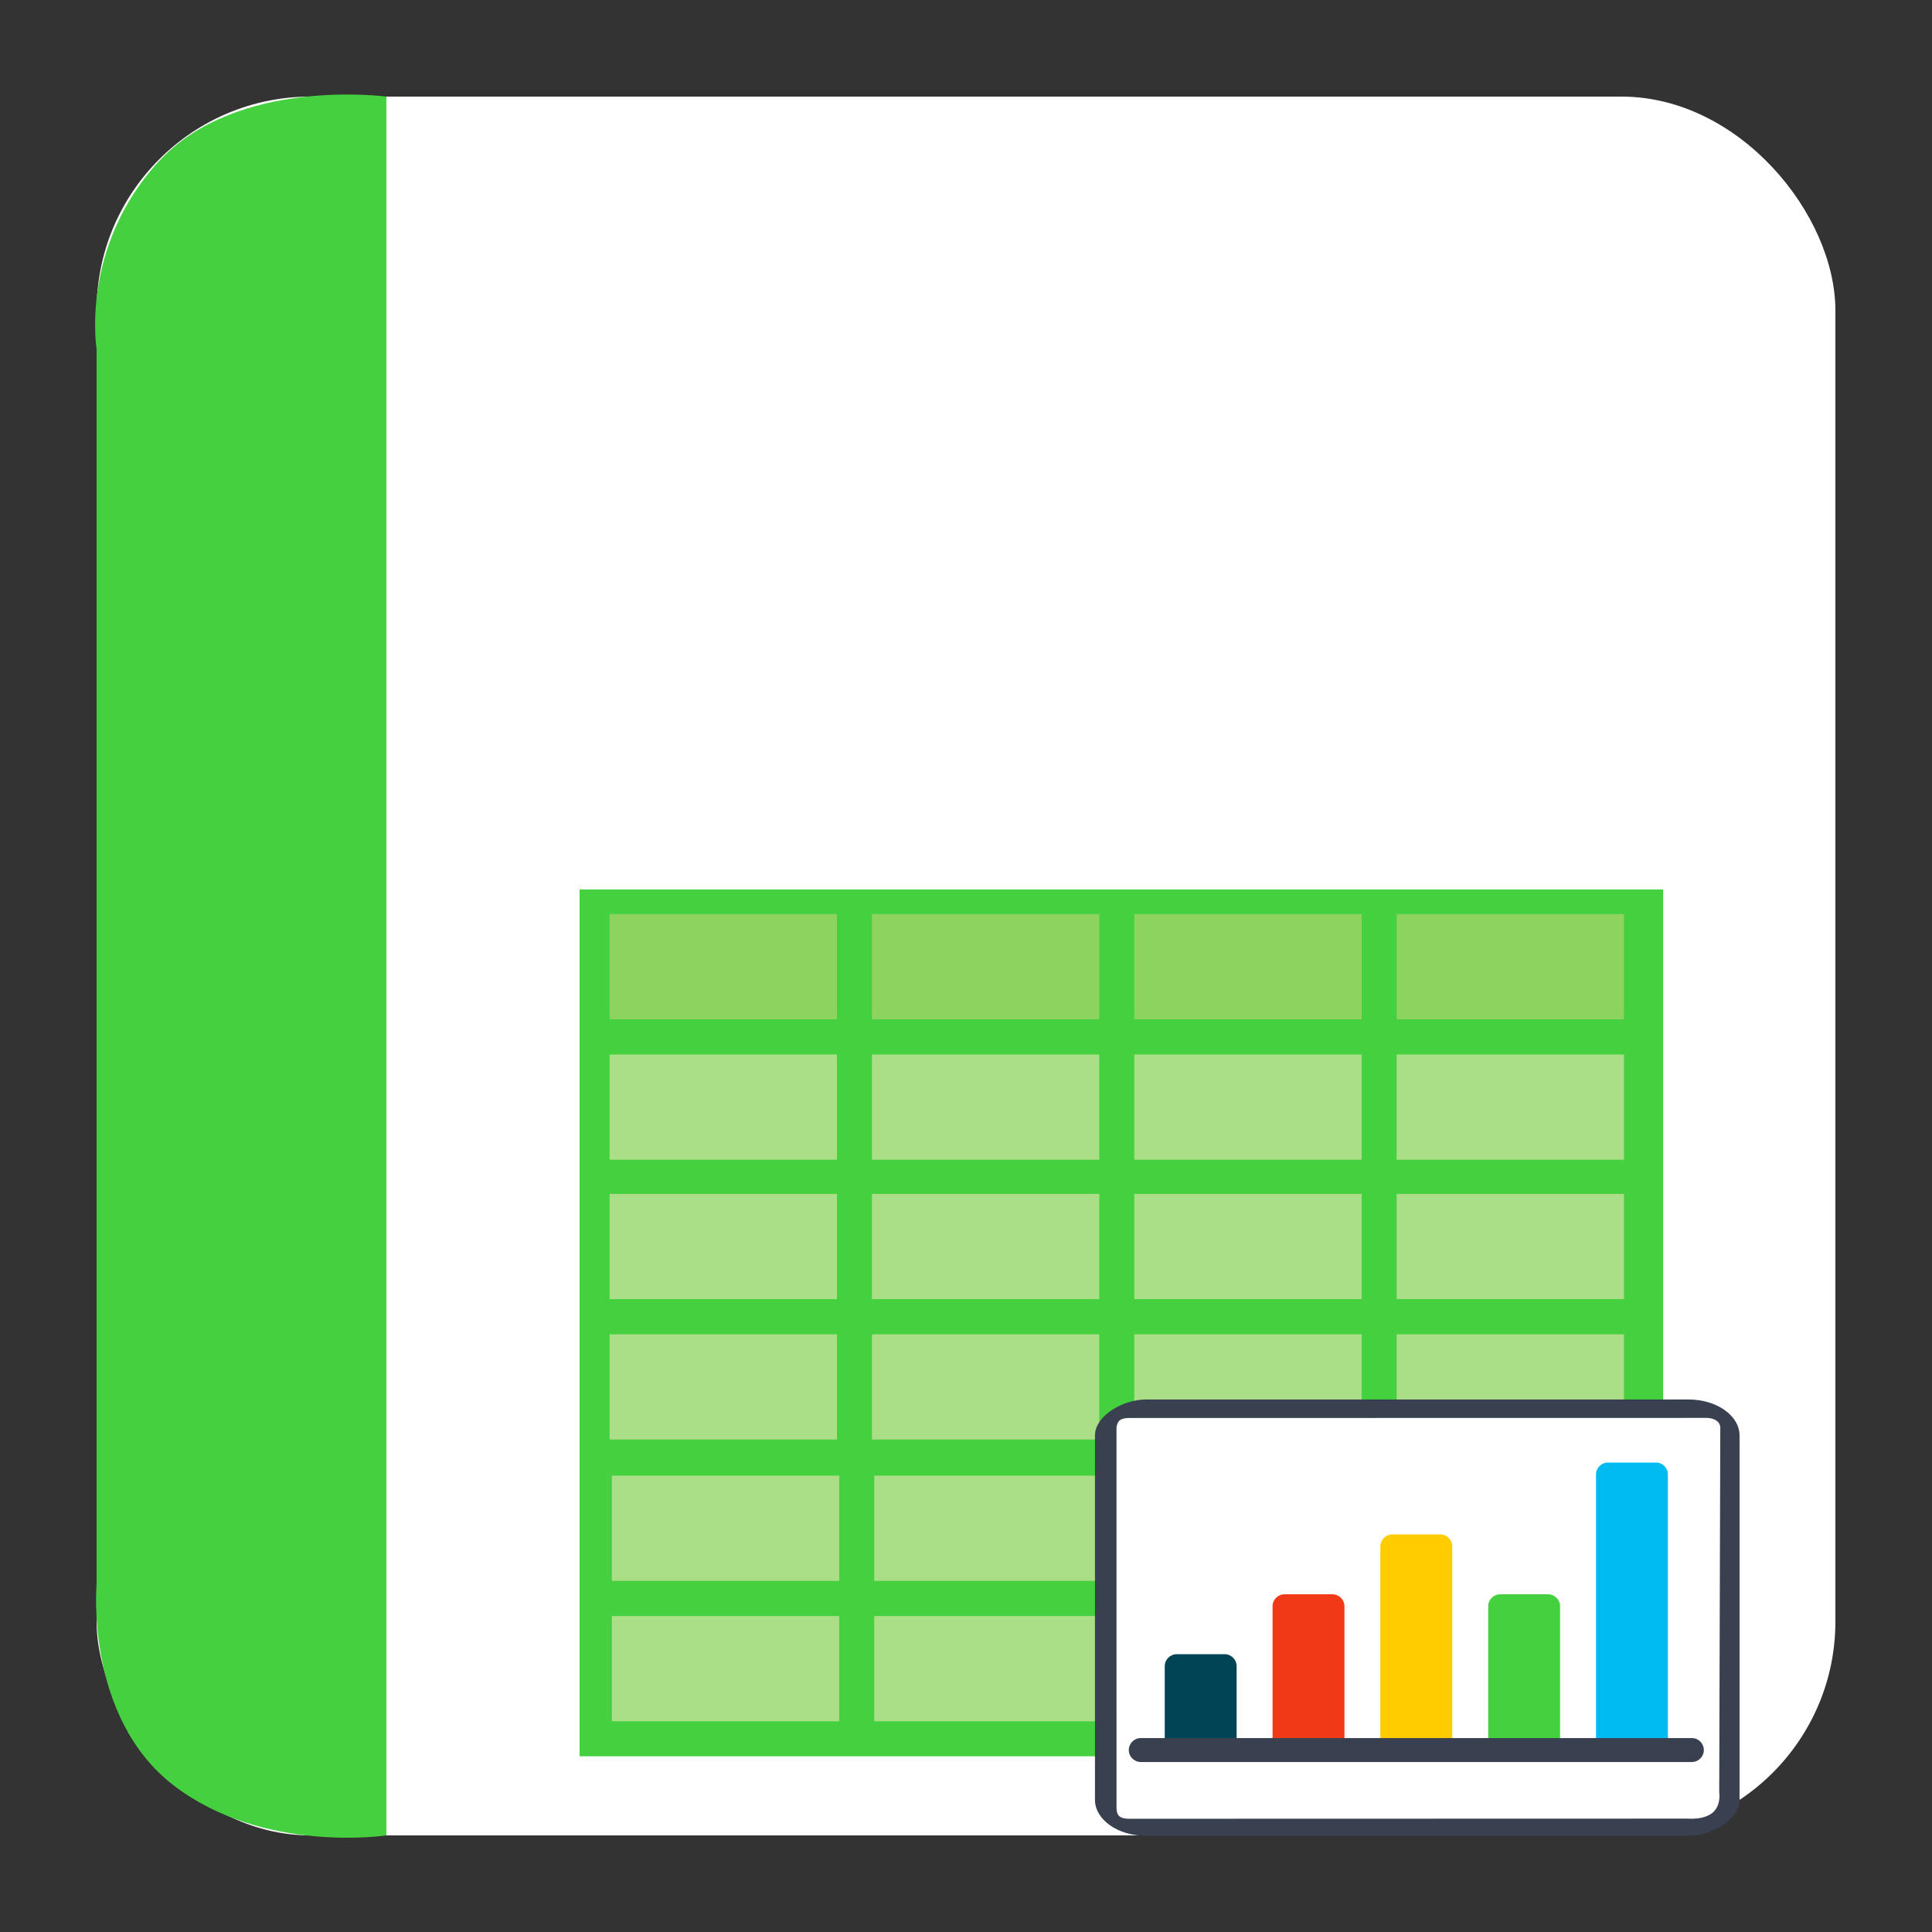 <?xml version="1.0" encoding="UTF-8" standalone="no"?>
<!-- Created with Inkscape (http://www.inkscape.org/) -->

<svg
   xmlns:dc="http://purl.org/dc/elements/1.1/"
   xmlns:cc="http://creativecommons.org/ns#"
   xmlns:rdf="http://www.w3.org/1999/02/22-rdf-syntax-ns#"
   xmlns:svg="http://www.w3.org/2000/svg"
   xmlns="http://www.w3.org/2000/svg"
   xmlns:sodipodi="http://sodipodi.sourceforge.net/DTD/sodipodi-0.dtd"
   xmlns:inkscape="http://www.inkscape.org/namespaces/inkscape"
   width="500"
   height="500"
   id="svg2"
   version="1.1"
   inkscape:version="0.48.5 r10040"
   sodipodi:docname="application-vnd.ms-excel.svg">
  <rect width="100%" height="100%" fill="#333333" stroke="none"/>
  <defs
     id="defs4" />
  <sodipodi:namedview
     id="base"
     pagecolor="#ffffff"
     bordercolor="#666666"
     borderopacity="1.0"
     inkscape:pageopacity="0.0"
     inkscape:pageshadow="2"
     inkscape:zoom="0.4289781"
     inkscape:cx="182.31776"
     inkscape:cy="292.92985"
     inkscape:document-units="px"
     inkscape:current-layer="layer1"
     showgrid="false"
     inkscape:window-width="1366"
     inkscape:window-height="716"
     inkscape:window-x="0"
     inkscape:window-y="0"
     inkscape:window-maximized="1" />
  <g
     inkscape:label="Layer 1"
     inkscape:groupmode="layer"
     id="layer1"
     transform="translate(0,-552.362)">
    <rect
       style="fill:#ffffff;fill-opacity:1;stroke:none"
       id="rect3000"
       width="450"
       height="450"
       x="25"
       y="577.362"
       ry="55.366" />
    <path
       style="fill:#45d03f;stroke:none;stroke-width:1px;stroke-linecap:butt;stroke-linejoin:miter;stroke-opacity:1;fill-opacity:1"
       d="M 100,475 100,25 C 100,25 61.202,19.759 40.94,41.935 20.678,64.111 25,90.3 25,90.3 L 25,410 c 0,0 -3.105,34.449 20.038,52.138 C 68.182,479.826 100,475 100,475 z"
       id="path3770"
       inkscape:connector-curvature="0"
       transform="translate(0,552.362)"
       sodipodi:nodetypes="cczcczc" />
    <rect
       style="fill:#45d03f;fill-opacity:1;stroke:none"
       id="rect3932"
       width="280.422"
       height="224.338"
       x="150"
       y="782.551" />
    <rect
       style="fill:#8dd35f;fill-opacity:1;stroke:none"
       id="rect3771"
       width="58.841"
       height="27.233"
       x="157.764"
       y="788.929" />
    <rect
       style="fill:#8dd35f;fill-opacity:1;stroke:none"
       id="rect3771-7"
       width="58.841"
       height="27.233"
       x="225.658"
       y="788.929" />
    <rect
       style="fill:#8dd35f;fill-opacity:1;stroke:none"
       id="rect3771-7-5"
       width="58.841"
       height="27.233"
       x="293.552"
       y="788.929" />
    <rect
       style="fill:#8dd35f;fill-opacity:1;stroke:none"
       id="rect3771-7-5-3"
       width="58.841"
       height="27.233"
       x="361.445"
       y="788.929" />
    <rect
       style="fill:#aade87;fill-opacity:1;stroke:none"
       id="rect3771-5"
       width="58.841"
       height="27.233"
       x="157.764"
       y="825.266" />
    <rect
       style="fill:#aade87;fill-opacity:1;stroke:none"
       id="rect3771-7-6"
       width="58.841"
       height="27.233"
       x="225.658"
       y="825.266" />
    <rect
       style="fill:#aade87;fill-opacity:1;stroke:none"
       id="rect3771-7-5-2"
       width="58.841"
       height="27.233"
       x="293.552"
       y="825.266" />
    <rect
       style="fill:#aade87;fill-opacity:1;stroke:none"
       id="rect3771-7-5-3-9"
       width="58.841"
       height="27.233"
       x="361.446"
       y="825.266" />
    <rect
       style="fill:#aade87;fill-opacity:1;stroke:none"
       id="rect3771-1"
       width="58.841"
       height="27.233"
       x="157.764"
       y="861.34" />
    <rect
       style="fill:#aade87;fill-opacity:1;stroke:none"
       id="rect3771-7-2"
       width="58.841"
       height="27.233"
       x="225.658"
       y="861.34" />
    <rect
       style="fill:#aade87;fill-opacity:1;stroke:none"
       id="rect3771-7-5-7"
       width="58.841"
       height="27.233"
       x="293.552"
       y="861.34" />
    <rect
       style="fill:#aade87;fill-opacity:1;stroke:none"
       id="rect3771-7-5-3-0"
       width="58.841"
       height="27.233"
       x="361.445"
       y="861.34" />
    <rect
       style="fill:#aade87;fill-opacity:1;stroke:none"
       id="rect3771-5-9"
       width="58.841"
       height="27.233"
       x="157.764"
       y="897.677" />
    <rect
       style="fill:#aade87;fill-opacity:1;stroke:none"
       id="rect3771-7-6-3"
       width="58.841"
       height="27.233"
       x="225.658"
       y="897.677" />
    <rect
       style="fill:#aade87;fill-opacity:1;stroke:none"
       id="rect3771-7-5-2-6"
       width="58.841"
       height="27.233"
       x="293.552"
       y="897.677" />
    <rect
       style="fill:#aade87;fill-opacity:1;stroke:none"
       id="rect3771-7-5-3-9-0"
       width="58.841"
       height="27.233"
       x="361.446"
       y="897.677" />
    <rect
       style="fill:#aade87;fill-opacity:1;stroke:none"
       id="rect3771-6"
       width="58.841"
       height="27.233"
       x="158.345"
       y="934.256" />
    <rect
       style="fill:#aade87;fill-opacity:1;stroke:none"
       id="rect3771-7-26"
       width="58.841"
       height="27.233"
       x="226.239"
       y="934.256" />
    <rect
       style="fill:#aade87;fill-opacity:1;stroke:none"
       id="rect3771-7-5-1"
       width="58.841"
       height="27.233"
       x="294.133"
       y="934.256" />
    <rect
       style="fill:#aade87;fill-opacity:1;stroke:none"
       id="rect3771-7-5-3-8"
       width="58.841"
       height="27.233"
       x="362.027"
       y="934.256" />
    <rect
       style="fill:#aade87;fill-opacity:1;stroke:none"
       id="rect3771-5-7"
       width="58.841"
       height="27.233"
       x="158.345"
       y="970.593" />
    <rect
       style="fill:#aade87;fill-opacity:1;stroke:none"
       id="rect3771-7-6-9"
       width="58.841"
       height="27.233"
       x="226.239"
       y="970.593" />
    <rect
       style="fill:#aade87;fill-opacity:1;stroke:none"
       id="rect3771-7-5-2-2"
       width="58.841"
       height="27.233"
       x="294.133"
       y="970.593" />
    <rect
       style="fill:#aade87;fill-opacity:1;stroke:none"
       id="rect3771-7-5-3-9-02"
       width="58.841"
       height="27.233"
       x="362.027"
       y="970.593" />
    <g
       id="g3961"
       transform="matrix(0.439,0,0,0.439,54.217,816.918)">
      <rect
         transform="matrix(0,1,-1,0,0,0)"
         rx="21.248"
         ry="30.048"
         y="-902"
         x="222.392"
         height="380"
         width="257.215"
         id="rect3003"
         style="fill:#394050;fill-opacity:1;stroke:none" />
      <path
         sodipodi:nodetypes="cccczcczcczcczc"
         inkscape:connector-curvature="0"
         id="path3773"
         d="m 888.293,234.787 c -2.799,-1.831 -6.494,-1.539 -6.494,-1.539 l -316.33,0.054 -23.191,0.003 c 0,0 -3.627,-0.12 -5.518,1.235 -1.891,1.355 -2.069,4.582 -2.069,4.582 l 0.014,223.475 c 0,0 -0.256,3.743 1.577,5.427 1.833,1.684 5.906,1.536 5.906,1.536 l 329.589,-0.085 c 0,0 9.017,0.885 14.271,-3.435 5.254,-4.32 3.96,-12.046 3.96,-12.046 l 0.634,-214.343 c 0,0 0.448,-3.032 -2.35,-4.864 z"
         style="fill:#ffffff;stroke:none" />
      <path
         inkscape:connector-curvature="0"
         id="path17"
         d="m 725.571,429.053 h -28.249 c -3.9,0 -7.063,-3.163 -7.063,-7.063 V 308.992 c 0,-3.9 3.163,-7.063 7.063,-7.063 h 28.249 c 3.9,0 7.063,3.163 7.063,7.063 V 421.99 c 0,3.9 -3.163,7.063 -7.063,7.063 z"
         style="fill:#ffcc00" />
      <path
         inkscape:connector-curvature="0"
         id="path21"
         d="m 662.01,429.053 h -28.249 c -3.9,0 -7.063,-3.163 -7.063,-7.063 v -77.686 c 0,-3.9 3.163,-7.063 7.063,-7.063 h 28.249 c 3.9,0 7.063,3.163 7.063,7.063 V 421.99 c 0,3.9 -3.163,7.063 -7.063,7.063 z"
         style="fill:#f03916;fill-opacity:1" />
      <path
         inkscape:connector-curvature="0"
         id="path25"
         d="m 598.449,429.053 h -28.249 c -3.9,0 -7.063,-3.163 -7.063,-7.063 v -42.375 c 0,-3.9 3.163,-7.063 7.063,-7.063 h 28.249 c 3.9,0 7.063,3.163 7.063,7.063 V 421.99 c -7.9e-4,3.9 -3.163,7.063 -7.063,7.063 z"
         style="fill:#004455" />
      <path
         inkscape:connector-curvature="0"
         id="path29"
         d="m 789.132,429.053 h -28.249 c -3.9,0 -7.063,-3.163 -7.063,-7.063 v -77.686 c 0,-3.9 3.163,-7.063 7.063,-7.063 h 28.249 c 3.9,0 7.063,3.163 7.063,7.063 V 421.99 c 0,3.9 -3.163,7.063 -7.063,7.063 z"
         style="fill:#45d03f;fill-opacity:1" />
      <path
         inkscape:connector-curvature="0"
         id="path33"
         d="m 852.694,429.053 h -28.249 c -3.9,0 -7.063,-3.163 -7.063,-7.063 V 266.618 c 0,-3.9 3.163,-7.063 7.063,-7.063 h 28.249 c 3.9,0 7.063,3.163 7.063,7.063 V 421.99 c -8e-4,3.9 -3.163,7.063 -7.063,7.063 z"
         style="fill:#00bbf2;fill-opacity:1" />
      <path
         inkscape:connector-curvature="0"
         id="path37"
         d="M 873.881,436.114 H 549.012 c -3.9,0 -7.063,-3.163 -7.063,-7.063 l 0,0 c 0,-3.9 3.163,-7.063 7.063,-7.063 h 324.869 c 3.9,0 7.063,3.163 7.063,7.063 l 0,0 c -8e-4,3.902 -3.163,7.063 -7.064,7.063 z"
         style="fill:#394050" />
    </g>
  </g>
</svg>
